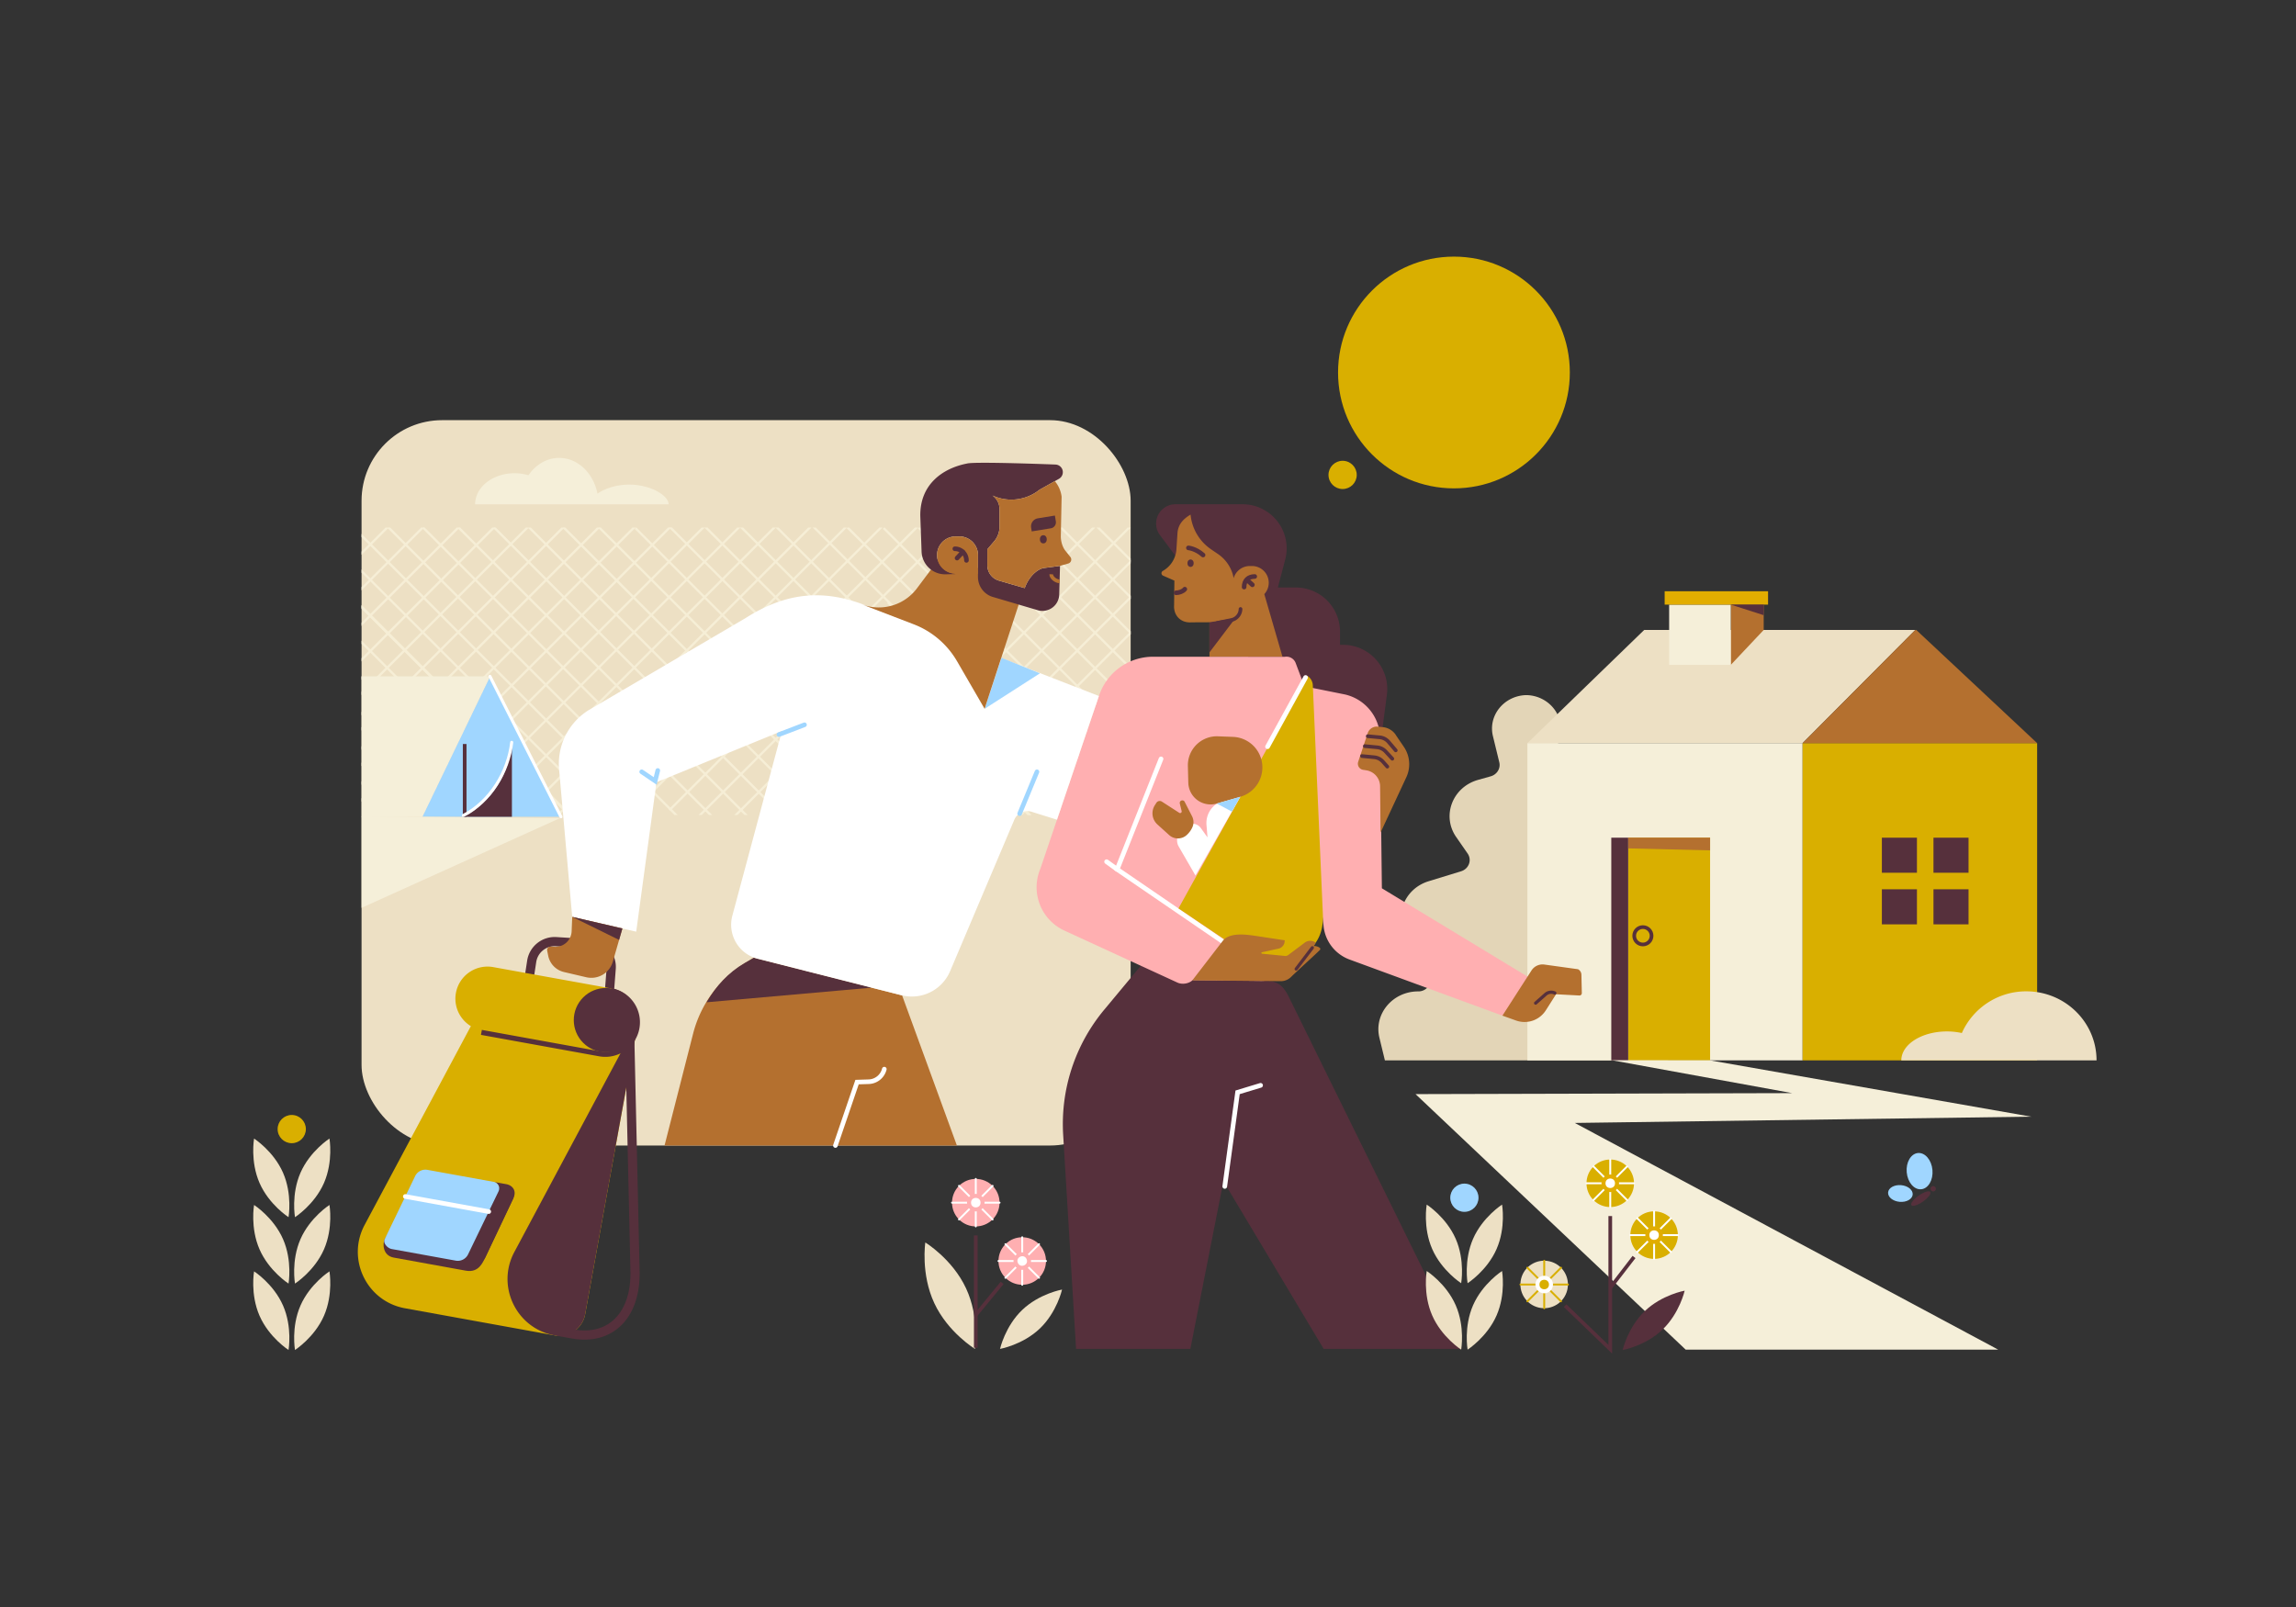 <svg xmlns="http://www.w3.org/2000/svg" xmlns:xlink="http://www.w3.org/1999/xlink" viewBox="0 0 2707.33 1895.13"><rect x="0" y="0" width="2707.33" height="1895.13" fill="#333333" stroke="none"/><defs><style>.cls-1,.cls-10,.cls-16,.cls-17,.cls-18,.cls-21,.cls-22,.cls-23,.cls-24,.cls-25,.cls-26,.cls-27,.cls-28,.cls-6,.cls-8{fill:none;}.cls-2{isolation:isolate;}.cls-3{fill:#ede0c4;}.cls-11,.cls-4{fill:#f5efd9;}.cls-5{clip-path:url(#clip-path);}.cls-6{stroke:#f6eed6;stroke-width:2.71px;}.cls-10,.cls-16,.cls-17,.cls-18,.cls-21,.cls-22,.cls-23,.cls-24,.cls-25,.cls-26,.cls-27,.cls-28,.cls-6,.cls-8{stroke-miterlimit:10;}.cls-7{fill:#a0d6ff;}.cls-16,.cls-22,.cls-24,.cls-8{stroke:#fff;}.cls-16,.cls-17,.cls-18,.cls-21,.cls-22,.cls-23,.cls-24,.cls-25,.cls-8{stroke-linecap:round;}.cls-8{stroke-width:3.58px;}.cls-9{fill:#56303c;}.cls-10,.cls-17,.cls-18,.cls-21,.cls-26,.cls-27{stroke:#56303c;}.cls-10,.cls-18,.cls-28{stroke-width:4.33px;}.cls-11{mix-blend-mode:multiply;}.cls-12{fill:#e3d5b7;}.cls-13{fill:#d9af00;}.cls-14{fill:#b4702f;}.cls-15{fill:#e2ad00;}.cls-16{stroke-width:5.52px;}.cls-17,.cls-24,.cls-25{stroke-width:5.42px;}.cls-19{fill:#ffafb1;}.cls-20{fill:#fff;}.cls-21{stroke-width:3.79px;}.cls-22,.cls-23{stroke-width:2.24px;}.cls-23{stroke:#d9af00;}.cls-25{stroke:#a0d6ff;}.cls-26{stroke-width:10.83px;}.cls-27{stroke-width:5.96px;}.cls-28{stroke:#b4702f;}</style><clipPath id="clip-path"><rect class="cls-1" x="426.33" y="622.08" width="906.88" height="339.06"/></clipPath></defs><g class="cls-2"><g id="_ëîé_1" data-name="‘ëîé_1"><g id="WINDOW"><rect id="BACKGROUND" class="cls-3" x="426.33" y="495.5" width="906.88" height="855.4" rx="95.04"/><path id="CLOUD" class="cls-4" d="M788.4,594.71H560.24c0-20.23,20.79-36.63,46.42-36.63a57.42,57.42,0,0,1,16.5,2.38C631.66,548,644.71,540,659.34,540c22,0,40.38,18,45.2,42.14,8.44-5.94,22.07-10.64,37.44-10.64C767.61,571.53,788.4,584.6,788.4,594.71Z"/><g id="FENCE"><g class="cls-5"><line class="cls-6" x1="1484.72" y1="1107.43" x2="999.32" y2="622.02"/><line class="cls-6" x1="1464.38" y1="1127.77" x2="1047.07" y2="710.47"/><line class="cls-6" x1="1505.68" y1="1086.47" x2="1041.93" y2="622.71"/><line class="cls-6" x1="1526.64" y1="1065.51" x2="1083.37" y2="622.23"/><line class="cls-6" x1="1547.61" y1="1044.55" x2="1125.14" y2="622.08"/><line class="cls-6" x1="1568.57" y1="1023.59" x2="1151.26" y2="606.28"/><line class="cls-6" x1="1589.53" y1="1002.62" x2="1172.22" y2="585.32"/><line class="cls-6" x1="1610.49" y1="981.66" x2="1193.18" y2="564.36"/><line class="cls-6" x1="1401.79" y1="1190.36" x2="984.48" y2="773.06"/><line class="cls-6" x1="1422.75" y1="1169.4" x2="1005.44" y2="752.1"/><line class="cls-6" x1="1443.71" y1="1148.44" x2="1026.41" y2="731.14"/><line class="cls-6" x1="1416.08" y1="705.27" x2="1145.1" y2="976.26"/><line class="cls-6" x1="1395.12" y1="684.31" x2="1124.13" y2="955.3"/><line class="cls-6" x1="1374.16" y1="663.35" x2="1103.17" y2="934.34"/><line class="cls-6" x1="1353.2" y1="642.39" x2="1082.21" y2="913.38"/><line class="cls-6" x1="1332.24" y1="621.43" x2="1061.25" y2="892.41"/><line class="cls-6" x1="1311.28" y1="600.47" x2="1040.29" y2="871.45"/><line class="cls-6" x1="1290.32" y1="579.51" x2="1019.33" y2="850.49"/><line class="cls-6" x1="1269.35" y1="558.55" x2="999.55" y2="828.35"/><line class="cls-6" x1="1248.39" y1="537.58" x2="977.41" y2="808.57"/><line class="cls-6" x1="1583.89" y1="873.09" x2="1312.91" y2="1144.07"/><line class="cls-6" x1="1605.07" y1="894.27" x2="1334.09" y2="1165.25"/><line class="cls-6" x1="1562.93" y1="852.12" x2="1291.95" y2="1123.11"/><line class="cls-6" x1="1541.97" y1="831.16" x2="1270.99" y2="1102.15"/><line class="cls-6" x1="1521.01" y1="810.2" x2="1250.03" y2="1081.19"/><line class="cls-6" x1="1500.05" y1="789.24" x2="1229.06" y2="1060.23"/><line class="cls-6" x1="1479.09" y1="768.28" x2="1208.1" y2="1039.27"/><line class="cls-6" x1="1458.13" y1="747.32" x2="1187.14" y2="1018.31"/><line class="cls-6" x1="1437.17" y1="726.36" x2="1167.36" y2="996.16"/><line class="cls-6" x1="1632.4" y1="959.75" x2="1215.1" y2="542.45"/><line class="cls-6" x1="1150.04" y1="1107.43" x2="664.6" y2="621.99"/><line class="cls-6" x1="1129.69" y1="1127.77" x2="623.94" y2="622.02"/><line class="cls-6" x1="1171" y1="1086.47" x2="706.48" y2="621.95"/><line class="cls-6" x1="1191.96" y1="1065.51" x2="749.27" y2="622.82"/><line class="cls-6" x1="1212.92" y1="1044.55" x2="789.85" y2="621.47"/><line class="cls-6" x1="1233.88" y1="1023.59" x2="816.58" y2="606.28"/><line class="cls-6" x1="1254.84" y1="1002.62" x2="837.54" y2="585.32"/><line class="cls-6" x1="1275.8" y1="981.66" x2="858.5" y2="564.36"/><line class="cls-6" x1="1067.1" y1="1190.36" x2="498.99" y2="622.25"/><line class="cls-6" x1="1088.06" y1="1169.4" x2="540.98" y2="622.32"/><line class="cls-6" x1="1109.02" y1="1148.44" x2="582.61" y2="622.02"/><line class="cls-6" x1="963.89" y1="1127.77" x2="458.13" y2="622.02"/><line class="cls-6" x1="901.3" y1="1190.36" x2="333.19" y2="622.25"/><line class="cls-6" x1="922.26" y1="1169.4" x2="375.17" y2="622.32"/><line class="cls-6" x1="943.22" y1="1148.44" x2="416.8" y2="622.02"/><line class="cls-6" x1="838" y1="1127.77" x2="332.24" y2="622.02"/><line class="cls-6" x1="775.4" y1="1190.36" x2="207.3" y2="622.25"/><line class="cls-6" x1="796.37" y1="1169.4" x2="249.28" y2="622.32"/><line class="cls-6" x1="817.33" y1="1148.44" x2="290.91" y2="622.02"/><line class="cls-6" x1="672.19" y1="1127.77" x2="166.44" y2="622.02"/><line class="cls-6" x1="609.6" y1="1190.36" x2="41.49" y2="622.25"/><line class="cls-6" x1="630.56" y1="1169.4" x2="83.47" y2="622.32"/><line class="cls-6" x1="651.52" y1="1148.44" x2="125.1" y2="622.02"/><line class="cls-6" x1="1081.4" y1="705.27" x2="810.41" y2="976.26"/><line class="cls-6" x1="1122.41" y1="622.33" x2="789.45" y2="955.3"/><line class="cls-6" x1="1081.98" y1="620.84" x2="741.61" y2="961.22"/><line class="cls-6" x1="1040.06" y1="620.84" x2="697.24" y2="963.66"/><line class="cls-6" x1="997.55" y1="621.43" x2="656.84" y2="962.14"/><line class="cls-6" x1="976.59" y1="600.47" x2="614.92" y2="962.14"/><line class="cls-6" x1="955.63" y1="579.51" x2="572.41" y2="962.73"/><line class="cls-6" x1="934.67" y1="558.55" x2="530.48" y2="962.73"/><line class="cls-6" x1="913.71" y1="537.58" x2="488.56" y2="962.73"/><line class="cls-6" x1="790.29" y1="621.43" x2="449.58" y2="962.14"/><line class="cls-6" x1="769.33" y1="600.47" x2="407.66" y2="962.14"/><line class="cls-6" x1="748.37" y1="579.51" x2="365.15" y2="962.73"/><line class="cls-6" x1="727.41" y1="558.55" x2="323.22" y2="962.73"/><line class="cls-6" x1="706.45" y1="537.58" x2="281.3" y2="962.73"/><line class="cls-6" x1="583.03" y1="621.43" x2="242.32" y2="962.14"/><line class="cls-6" x1="562.07" y1="600.47" x2="200.4" y2="962.14"/><line class="cls-6" x1="541.11" y1="579.51" x2="157.89" y2="962.73"/><line class="cls-6" x1="520.15" y1="558.55" x2="115.97" y2="962.73"/><line class="cls-6" x1="1249.21" y1="873.09" x2="978.22" y2="1144.07"/><line class="cls-6" x1="1270.39" y1="894.27" x2="999.4" y2="1165.25"/><line class="cls-6" x1="1228.25" y1="852.12" x2="957.26" y2="1123.11"/><line class="cls-6" x1="1207.29" y1="831.16" x2="936.3" y2="1102.15"/><line class="cls-6" x1="1186.33" y1="810.2" x2="915.34" y2="1081.19"/><line class="cls-6" x1="1165.37" y1="789.24" x2="894.38" y2="1060.23"/><line class="cls-6" x1="1144.4" y1="768.28" x2="873.42" y2="1039.27"/><line class="cls-6" x1="1123.44" y1="747.32" x2="852.46" y2="1018.31"/><line class="cls-6" x1="1102.48" y1="726.36" x2="832.68" y2="996.16"/><line class="cls-6" x1="1297.72" y1="959.75" x2="880.41" y2="542.45"/></g></g><g id="TENT"><polygon class="cls-4" points="578.09 797.58 498.18 963.24 426.33 963.24 426.33 797.58 578.09 797.58"/><polygon class="cls-7" points="660.41 963.23 498.18 963.23 578.09 797.58 578.75 797.58 660.41 963.23"/><line class="cls-8" x1="577.73" y1="797.58" x2="661.42" y2="963.23"/><path class="cls-9" d="M603.63,963.23H546.19a105.82,105.82,0,0,0,56.55-82l.89-7.75Z"/><line class="cls-10" x1="547.92" y1="963.23" x2="547.92" y2="877.4"/><path class="cls-8" d="M546.39,961.7c31.33-16.19,53-51.27,57-86.3"/><polygon class="cls-11" points="426.33 1070.61 660.41 964.77 426.33 962.68 426.33 1070.61"/></g></g><g id="HOUSE"><path id="PLANT" class="cls-12" d="M1973.14,1223.83l-6.46,26.65H1633l-6.46-26.65c-6.79-28,15.54-54.68,45.71-54.68a14.38,14.38,0,0,0,14.73-14,13.37,13.37,0,0,0-2-7L1658.31,1104c-14.89-24.63-2.14-56.06,26.28-64.77l38.18-11.71c9.26-2.84,13.12-13.29,7.76-21l-13.47-19.43c-17.35-25-4.36-58.9,25.86-67.4l14.81-4.17c7.46-2.1,11.91-9.36,10.16-16.57l-7.5-30.86c-5.86-24.14,12.79-47.22,38.49-48.33v0h1.94v0c25.7,1.11,44.36,24.19,38.49,48.33L1831.82,899c-1.75,7.21,2.7,14.47,10.15,16.57l14.81,4.17c30.22,8.5,43.22,42.37,25.87,67.4l-13.48,19.43c-5.35,7.73-1.49,18.18,7.76,21l38.18,11.71c28.43,8.71,41.18,40.14,26.28,64.77l-26.71,44.16a13.36,13.36,0,0,0-2,7,14.37,14.37,0,0,0,14.72,14C1957.59,1169.15,1979.92,1195.85,1973.14,1223.83Z"/><g id="HOUSE-2" data-name="HOUSE"><rect class="cls-4" x="1801.05" y="876.35" width="324.5" height="374.13"/><rect class="cls-13" x="2125.55" y="876.35" width="276.54" height="374.13"/><polygon class="cls-3" points="2258.43 742.9 1938.75 742.9 1801.05 876.35 2125.55 876.35 2258.43 742.9"/><polygon class="cls-14" points="2402.09 876.35 2125.55 876.35 2258.43 742.9 2259.56 742.9 2402.09 876.35"/><rect class="cls-9" x="2219.01" y="987.88" width="41.35" height="41.35"/><rect class="cls-9" x="2279.86" y="987.88" width="41.35" height="41.35"/><rect class="cls-9" x="2219.01" y="1048.73" width="41.35" height="41.35"/><rect class="cls-9" x="2279.86" y="1048.73" width="41.35" height="41.35"/><polygon class="cls-14" points="2040.84 713.02 2079.66 713.02 2079.66 742.9 2040.84 784.12 2040.84 713.02"/><rect class="cls-4" x="1968.18" y="713.02" width="72.65" height="71.1"/><rect class="cls-15" x="1962.88" y="697.26" width="121.93" height="15.76"/><polygon class="cls-9" points="2040.84 713.02 2079.66 713.02 2079.66 725.49 2040.84 713.02"/><rect class="cls-13" x="1919.91" y="987.88" width="96.55" height="262.6"/><rect class="cls-9" x="1899.95" y="987.88" width="19.96" height="262.6"/><polygon class="cls-14" points="2016.46 1002.84 1919.91 1000.49 1919.91 987.88 2016.46 987.88 2016.46 1002.84"/><circle class="cls-10" cx="1937.21" cy="1103.57" r="10.24"/></g><polygon id="WAY" class="cls-4" points="2356.18 1591.63 1987.69 1591.63 1669.13 1290.28 2113.29 1289.12 1901.48 1250.48 2016.46 1250.48 2394.92 1316.87 1856.91 1324.28 2356.18 1591.63"/><path id="PLANT-2" data-name="PLANT" class="cls-3" d="M2472.14,1250.48h-230.2c0-18.84,24.08-34.11,53.77-34.11a81.58,81.58,0,0,1,17.6,1.88,82.86,82.86,0,0,1,76.05-49.18C2435.08,1169.07,2472.14,1205.52,2472.14,1250.48Z"/></g><g id="SUN"><circle class="cls-13" cx="1714.42" cy="439.28" r="136.65"/><circle class="cls-13" cx="1583.15" cy="560.05" r="16.65"/></g><g id="WOMAN_CHILD" data-name="WOMAN &amp; CHILD"><g id="LEGS"><path class="cls-9" d="M1494.46,1156.84c14,.15,20.34,8.27,26.29,20.9l203.14,413H1560.8L1442.61,1393l-39,197.77H1268.85l-15.18-251.87a210.67,210.67,0,0,1,48.26-148l43.83-52.7Z"/><polyline class="cls-16" points="1444.17 1399.14 1459.32 1288.18 1486.42 1279.94"/></g><g id="HEAD"><path id="HAIR" class="cls-9" d="M1367,630a22.76,22.76,0,0,1,19-35.32h79.23a52,52,0,0,1,50.24,65.2l-8.68,32.94h21.13A52.17,52.17,0,0,1,1580.1,745v15.43h3.53a52.18,52.18,0,0,1,51.72,59L1627.49,879h-73a51.66,51.66,0,0,1-51.66-51.66V796h0a47.39,47.39,0,0,1-47.39-47.39Z"/><g id="HEAD-2" data-name="HEAD"><path class="cls-14" d="M1388.4,629.12c.66-10.4,6.49-17,15.46-22.25a56,56,0,0,0,24.26,41l8.09,5.51a43.8,43.8,0,0,1,18.46,28.47,19.75,19.75,0,0,1,19-14.34h2.61a19.74,19.74,0,0,1,14.52,33.13l21.45,73.9-86.11,0V733.82l-21.11.1c-12.49,1-21.41-7.83-20.6-20.33l.35-28.87-13.37-5.86a3.11,3.11,0,0,1-.33-5.53l.55-.32a31.7,31.7,0,0,0,15.56-25.26Z"/><path class="cls-17" d="M1467,692.35c0-7.77,4.74-12.51,12.52-12.51"/><line class="cls-17" x1="1476.74" y1="689.67" x2="1470.84" y2="684.27"/><polygon class="cls-9" points="1426.14 733.82 1456.66 729.05 1426.14 769.36 1426.14 733.82"/><path class="cls-18" d="M1462.76,718.19a13.53,13.53,0,0,1-10.84,13l-16.34,3.33"/><ellipse class="cls-9" cx="1403.85" cy="664.19" rx="3.65" ry="4.42"/><path class="cls-17" d="M1401.31,646.13s8.65.7,17.29,8.4"/><path class="cls-17" d="M1386.75,699.08c3.43,0,8.21-1.59,10.32-4.29"/></g></g><g id="BODY"><path class="cls-19" d="M1255.47,1097.6a56.2,56.2,0,0,1-28.77-73l69.4-204.64a67,67,0,0,1,63.15-45.47l155.76.08a11.58,11.58,0,0,1,12.78,7.34l10.32,27.44L1586,819a53.45,53.45,0,0,1,41.38,51.42l2.06,177.13,177.51,107.62-35.36,42.6-180.23-66.18a47.15,47.15,0,0,1-30.61-38.94l-11.19-98.59-26.37,133.35a36.43,36.43,0,0,1-36.14,29.36l-80.8-.9c-4.29,4.24-12.4,5.48-18,2.84Z"/><polyline class="cls-16" points="1442.1 1110.57 1317.29 1025.19 1369.03 894.98"/><line class="cls-16" x1="1317.29" y1="1025.19" x2="1304.86" y2="1016.22"/></g><g id="CHILD"><path class="cls-13" d="M1541.59,797a14,14,0,0,1,6.42,11.15l11.87,270.56c1.87,41.78-31.7,58.15-73.52,57.77l-96.75-65.21Z"/><line class="cls-16" x1="1539.47" y1="798.96" x2="1494.63" y2="880.59"/><g id="CHILD-2" data-name="CHILD"><path class="cls-20" d="M1422.63,972.85l1.22,14.68-7.88-11a12.17,12.17,0,0,0-19-1.06l-5.29,5.89a14.58,14.58,0,0,0-1.77,17l19.76,34.16,52.8-92.88-18.68,4.28A27.38,27.38,0,0,0,1422.63,972.85Z"/><path class="cls-14" d="M1453.87,869l-17.74-.67a34.17,34.17,0,0,0-35.44,35l.5,19.73a26.28,26.28,0,0,0,33.55,24.58l27.76-8a36,36,0,0,0,26-36.13h0A36,36,0,0,0,1453.87,869Z"/><path class="cls-14" d="M1405.58,962.54l-8.69-17a3.07,3.07,0,0,0-4-1.4h0a3.07,3.07,0,0,0-1.71,3.52l2.17,8.89a1.87,1.87,0,0,1-2.84,2L1370,945.32a4.66,4.66,0,0,0-6.44,1.41l-1.83,2.85a17.77,17.77,0,0,0,3.06,22.73l13.77,12.44a15.43,15.43,0,0,0,20.65.1,27.74,27.74,0,0,0,6.9-9.53A15,15,0,0,0,1405.58,962.54Z"/><polygon class="cls-7" points="1434.74 947.62 1462.5 939.61 1452.54 957.13 1434.74 947.62"/></g></g><g id="HANDS"><path class="cls-14" d="M1405.94,1156.12l36.65-47.57c8.79-9.06,26.79-6.46,38.17-4.84l34.22,5.2-.49,3.3a9.62,9.62,0,0,1-7.36,6.62c-5.34,1-13.35,3.07-19,4.11a.89.89,0,0,0,.08,1.76l27.07,2.67a5.34,5.34,0,0,0,3.77-1.14l19.22-14.4a10.73,10.73,0,0,1,11.84-1l.1,0a1.74,1.74,0,0,1,.54,2.6c-.5.63-1.09,1.39-1.76,2.27a10.72,10.72,0,0,1,7,1.92l.1.07a1.73,1.73,0,0,1,.24,2.63c-4.93,5-22.94,21.12-34.21,32a17.05,17.05,0,0,1-11.47,4.78Z"/><line class="cls-21" x1="1547.43" y1="1117.7" x2="1528.38" y2="1142.75"/><path class="cls-14" d="M1860.72,1143a7.46,7.46,0,0,1,4,6.46l.49,21.68a2.78,2.78,0,0,1-2.93,2.85l-27.46-1.47-12.1,19a29.71,29.71,0,0,1-35,12l-16.14-5.77,34.26-53.26a15.52,15.52,0,0,1,15.14-7Z"/><path class="cls-21" d="M1833.4,1171.08a10.08,10.08,0,0,0-11,1.57l-11.66,10.3"/></g></g><g id="FLOWERS"><path class="cls-3" d="M1764.68,1551.33c-11.22,25.6-34.16,40.3-34.16,40.3s-4.74-26.82,6.48-52.43,34.15-40.3,34.15-40.3S1775.9,1525.72,1764.68,1551.33Z"/><path class="cls-3" d="M1688.79,1551.33c11.22,25.6,34.15,40.3,34.15,40.3s4.75-26.82-6.47-52.43-34.16-40.3-34.16-40.3S1677.57,1525.72,1688.79,1551.33Z"/><path class="cls-3" d="M1764.68,1473c-11.22,25.61-34.16,40.3-34.16,40.3s-4.74-26.82,6.48-52.43,34.15-40.3,34.15-40.3S1775.9,1447.42,1764.68,1473Z"/><path class="cls-3" d="M1688.79,1473c11.22,25.61,34.15,40.3,34.15,40.3s4.75-26.82-6.47-52.43-34.16-40.3-34.16-40.3S1677.57,1447.42,1688.79,1473Z"/><circle class="cls-7" cx="1726.73" cy="1412.48" r="16.65"/><path class="cls-3" d="M1139.09,1519.25c16.18,34.67,10.57,71.52,10.57,71.52s-31.86-19.36-48-54-10.57-71.52-10.57-71.52S1122.91,1484.58,1139.09,1519.25Z"/><line class="cls-10" x1="1150.6" y1="1456.92" x2="1150.6" y2="1589.43"/><line class="cls-10" x1="1181.69" y1="1512.89" x2="1150.6" y2="1550.76"/><circle class="cls-19" cx="1150.6" cy="1418.29" r="28.02" transform="translate(-665.88 1229.01) rotate(-45)"/><line class="cls-22" x1="1150.6" y1="1390.27" x2="1150.6" y2="1446.31"/><line class="cls-22" x1="1122.58" y1="1418.29" x2="1178.62" y2="1418.29"/><line class="cls-22" x1="1130.79" y1="1398.48" x2="1170.41" y2="1438.11"/><line class="cls-22" x1="1130.79" y1="1438.11" x2="1170.41" y2="1398.48"/><circle class="cls-19" cx="1150.6" cy="1418.29" r="10.37"/><circle class="cls-20" cx="1150.6" cy="1418.29" r="5.6"/><circle class="cls-19" cx="1205.36" cy="1487.1" r="28.02" transform="translate(-698.49 1287.88) rotate(-45)"/><line class="cls-22" x1="1205.36" y1="1459.08" x2="1205.36" y2="1515.12"/><line class="cls-22" x1="1177.34" y1="1487.1" x2="1233.39" y2="1487.1"/><line class="cls-22" x1="1185.55" y1="1467.28" x2="1225.18" y2="1506.91"/><line class="cls-22" x1="1185.55" y1="1506.91" x2="1225.18" y2="1467.28"/><circle class="cls-19" cx="1205.36" cy="1487.1" r="10.37" transform="translate(-455.61 2438.69) rotate(-80.78)"/><circle class="cls-20" cx="1205.36" cy="1487.1" r="5.6" transform="translate(-477.34 574.47) rotate(-22.5)"/><path class="cls-3" d="M1226.18,1566.69c-20.2,19.32-47,24.08-47,24.08s5.93-26.59,26.13-45.92,47-24.08,47-24.08S1246.38,1547.36,1226.18,1566.69Z"/><circle class="cls-13" cx="344.01" cy="1331.52" r="16.65"/><path class="cls-3" d="M382,1551.73c-11.22,25.61-34.16,40.3-34.16,40.3s-4.74-26.82,6.48-52.43,34.16-40.3,34.16-40.3S393.17,1526.12,382,1551.73Z"/><path class="cls-3" d="M306.06,1551.73c11.22,25.61,34.16,40.3,34.16,40.3s4.74-26.82-6.48-52.43-34.15-40.3-34.15-40.3S294.84,1526.12,306.06,1551.73Z"/><path class="cls-3" d="M382,1473.43c-11.22,25.61-34.16,40.3-34.16,40.3s-4.74-26.82,6.48-52.43,34.16-40.3,34.16-40.3S393.17,1447.82,382,1473.43Z"/><path class="cls-3" d="M306.06,1473.43c11.22,25.61,34.16,40.3,34.16,40.3s4.74-26.82-6.48-52.43-34.15-40.3-34.15-40.3S294.84,1447.82,306.06,1473.43Z"/><path class="cls-3" d="M382,1395.13c-11.22,25.61-34.16,40.3-34.16,40.3s-4.74-26.82,6.48-52.42,34.16-40.31,34.16-40.31S393.17,1369.53,382,1395.13Z"/><path class="cls-3" d="M306.06,1395.13c11.22,25.61,34.16,40.3,34.16,40.3s4.74-26.82-6.48-52.42-34.15-40.31-34.15-40.31S294.84,1369.53,306.06,1395.13Z"/><path class="cls-9" d="M1960.35,1568c-20.2,19.33-47,24.08-47,24.08s5.93-26.58,26.13-45.91,47-24.08,47-24.08S1980.55,1548.62,1960.35,1568Z"/><polyline class="cls-10" points="1898.74 1434.07 1898.74 1591.14 1845.52 1539.79"/><line class="cls-10" x1="1926.77" y1="1482.36" x2="1898.74" y2="1518.7"/><circle class="cls-13" cx="1898.74" cy="1395.44" r="28.02" transform="translate(-430.6 1751.33) rotate(-45)"/><line class="cls-22" x1="1898.74" y1="1367.42" x2="1898.74" y2="1423.46"/><line class="cls-22" x1="1870.72" y1="1395.44" x2="1926.77" y2="1395.44"/><line class="cls-22" x1="1878.93" y1="1375.63" x2="1918.56" y2="1415.26"/><line class="cls-22" x1="1878.93" y1="1415.26" x2="1918.56" y2="1375.63"/><circle class="cls-15" cx="1898.74" cy="1395.44" r="10.37"/><circle class="cls-20" cx="1898.74" cy="1395.44" r="5.6"/><circle class="cls-13" cx="1950.44" cy="1456.57" r="28.02"/><line class="cls-22" x1="1950.44" y1="1428.55" x2="1950.44" y2="1484.59"/><line class="cls-22" x1="1922.42" y1="1456.57" x2="1978.46" y2="1456.57"/><line class="cls-22" x1="1930.62" y1="1436.76" x2="1970.25" y2="1476.38"/><line class="cls-22" x1="1930.62" y1="1476.38" x2="1970.25" y2="1436.76"/><circle class="cls-15" cx="1950.44" cy="1456.57" r="10.37"/><circle class="cls-20" cx="1950.44" cy="1456.57" r="5.6"/><circle class="cls-3" cx="1820.86" cy="1514.84" r="28.02" transform="translate(-71.8 2938.95) rotate(-76.72)"/><line class="cls-23" x1="1820.86" y1="1486.82" x2="1820.86" y2="1542.86"/><line class="cls-23" x1="1792.83" y1="1514.84" x2="1848.88" y2="1514.84"/><line class="cls-23" x1="1801.04" y1="1495.02" x2="1840.67" y2="1534.65"/><line class="cls-23" x1="1801.04" y1="1534.65" x2="1840.67" y2="1495.02"/><circle class="cls-20" cx="1820.86" cy="1514.84" r="10.37"/><circle class="cls-13" cx="1820.86" cy="1514.84" r="5.6"/><ellipse class="cls-7" cx="2263.44" cy="1381.2" rx="15.23" ry="21.45" transform="translate(-111.73 202.45) rotate(-5)"/><ellipse class="cls-7" cx="2240.88" cy="1407.51" rx="9.87" ry="14.55" transform="translate(642.28 3516.33) rotate(-84.97)"/><path class="cls-9" d="M2267.41,1417.05c-6.15,4.31-12.26,6.21-13.63,4.25s2.5-7,8.66-11.36,12.26-6.21,13.64-4.25S2273.57,1412.74,2267.41,1417.05Z"/><path class="cls-9" d="M2281.53,1404.32a3.12,3.12,0,1,1,.55-4.18A3,3,0,0,1,2281.53,1404.32Z"/></g><g id="MAN"><g id="LEGS-2" data-name="LEGS"><path class="cls-14" d="M1128.32,1350.89H783.6l33.65-131.83A138,138,0,0,1,879.7,1135l9.1-5.49,174.91,44.35Z"/><path class="cls-9" d="M1027.8,1164.75l-139-35.24-10.66,6.16c-19.46,11.24-33.86,27.28-44.94,46.31Z"/><path class="cls-24" d="M985.08,1350.89l25.52-74.78,13.89-.44a19.66,19.66,0,0,0,18.25-14.84"/></g><g id="BODY-2" data-name="BODY"><path class="cls-20" d="M1295.76,820.8,1020,713.68c-51-19.78-94.57-14.16-140.77,15.15L693.6,837.77a74.6,74.6,0,0,0-34.34,69.59l15.46,173.89,75.47,17.46,23.9-176.22L922,862.05l-58.16,216.73a41.37,41.37,0,0,0,29.49,51.86l169.84,43.07a49,49,0,0,0,57.13-28.35L1196,966.8a16.8,16.8,0,0,1,21.49-9.14l28.86,9Z"/><line class="cls-25" x1="918.5" y1="866.28" x2="948.62" y2="854.74"/><polyline class="cls-25" points="756.66 910.17 772.55 920.96 775.62 908.63"/><line class="cls-25" x1="1202.32" y1="959.54" x2="1222.74" y2="910.17"/><polygon class="cls-7" points="1161.03 835.89 1180.92 775.76 1226.21 794.06 1161.03 835.89"/></g><g id="BACKPACK"><path class="cls-26" d="M622.71,1161.37l4.24-27.68a27.43,27.43,0,0,1,28.83-23.21l39.29,2.48a27.41,27.41,0,0,1,25.61,29.48l-2.06,26.63"/><path class="cls-13" d="M751.69,1209.77,690,1549.83a31,31,0,0,1-36,25l-176.53-32c-45.08-8.18-69.1-57.9-47.52-98.3l142.78-267.19Z"/><path class="cls-9" d="M751.69,1209.77,690,1549.83a31,31,0,0,1-36,25h0c-45.08-8.18-69.11-57.91-47.53-98.3L749.2,1209.32Z"/><path class="cls-26" d="M742.4,1216.37l6.34,280.44c2,54.06-28.61,84.48-73.68,76.3l-17.95-3.25"/><path class="cls-9" d="M604.87,1414.06,572.18,1483a13.45,13.45,0,0,1-14.51,7.38l-20.26-3.68a13.44,13.44,0,0,0,14.51-7.37l35.9-74.3a7.92,7.92,0,0,0-5.71-11.24L597,1396.5C604.28,1397.81,610,1404.37,604.87,1414.06Z"/><path class="cls-9" d="M604.87,1414.06,572.18,1483c-2.88,5.64-7.58,18.28-22.79,15.52l-85.08-15.44c-13.42-2.43-13.19-16.88-10.7-21.78L494,1393.75c2.88-5.64,9.5-8.7,16.21-7.49l88.11,16C604.08,1403.3,607.36,1409.18,604.87,1414.06Z"/><path class="cls-7" d="M587.82,1405l-35.9,74.3a13.44,13.44,0,0,1-14.51,7.37L462,1473c-5.16-.93-10.67-7-8.39-11.72l35.9-74.29a13.46,13.46,0,0,1,14.5-7.39l78.1,14.17A7.92,7.92,0,0,1,587.82,1405Z"/><path class="cls-13" d="M707.46,1240.24,568.09,1215a37.87,37.87,0,0,1-30.5-44h0a37.88,37.88,0,0,1,44-30.5L721,1165.72a37.87,37.87,0,0,1,30.5,44h0A37.87,37.87,0,0,1,707.46,1240.24Z"/><path class="cls-27" d="M720.52,1168.27a37.87,37.87,0,0,1,30.5,44h0a37.87,37.87,0,0,1-44,30.5l-139.37-25.28"/><circle class="cls-9" cx="714.44" cy="1203.02" r="37.87" transform="translate(-641.41 857.54) rotate(-45)"/><line class="cls-24" x1="576.32" y1="1428.84" x2="477.92" y2="1410.99"/></g><g id="HANDS-2" data-name="HANDS"><path class="cls-14" d="M1627.93,981.75l-.6-54.63a19.2,19.2,0,0,0-16.24-18.68l-3.77-.59a7.29,7.29,0,0,1-5.8-9.51l11.21-33.74a11.32,11.32,0,0,1,11.55-7.71l6.41.64a20.62,20.62,0,0,1,15.88,10.34l8.8,12.91a36.34,36.34,0,0,1,2.91,35.8Z"/><path class="cls-18" d="M1612.79,868.19l14.16,1.35a15.62,15.62,0,0,1,10.43,5.45l8.42,9.91"/><path class="cls-18" d="M1609.38,879.91l14.53,1.39a15.59,15.59,0,0,1,10,5l7.82,8.46"/><path class="cls-18" d="M1606,891.63l14.39,1.38a15.63,15.63,0,0,1,10.18,5.15l5.28,5.91"/><path class="cls-14" d="M733.89,1094.94l-11.27,39.14a26.37,26.37,0,0,1-31.33,18.38L665,1146.31a24.7,24.7,0,0,1-18.57-19.13l-1.22-6.06a4,4,0,0,1,4.09-4.79l4.85.22a19.08,19.08,0,0,0,19.9-18.3l.69-17Z"/><polygon class="cls-9" points="674.72 1081.25 733.89 1094.94 730.01 1108.44 674.72 1081.25"/></g><g id="HEAD-3" data-name="HEAD"><path id="NECK" class="cls-14" d="M1016.08,712.65a56.24,56.24,0,0,0,65.12-18.8l39.41-52.6,80.64,71.51L1161,835.89l-32.49-56.07a100.94,100.94,0,0,0-51.15-43.63Z"/><path id="HAIR-2" data-name="HAIR" class="cls-9" d="M1244.71,547.85a9,9,0,0,1,3.86,16.88l-22.84,12.84a53.26,53.26,0,0,1-55.55,6.74,19.68,19.68,0,0,1,8.42,16.15v20.61a26.7,26.7,0,0,1-6.39,17.33l-8,9.4v18.77a18.88,18.88,0,0,0,13.1,18l31,9c3.39-9.94,11.43-20.66,21.54-23.55l20.07-2.65-.93,33.8a19.81,19.81,0,0,1-24.36,18.72l-54.8-16.17a24.51,24.51,0,0,1-16.65-23V654.55a21.94,21.94,0,0,0-21.94-21.94h-4.43a21.94,21.94,0,0,0-2.41,43.74l2.29.62-11.56.31a27.75,27.75,0,0,1-28.45-26.75l-1.51-42.19c-.46-37.09,26.35-56.06,54.93-61.66C1149.36,544.05,1244.71,547.85,1244.71,547.85Z"/><g id="EAR"><path class="cls-14" d="M1153.19,654.55v22l-28.78-.18a21.94,21.94,0,0,1,2.41-43.74h4.43A21.94,21.94,0,0,1,1153.19,654.55Z"/><path class="cls-17" d="M1125.91,647.17a13.68,13.68,0,0,1,13.68,13.68"/><line class="cls-17" x1="1128.52" y1="658.15" x2="1135.28" y2="650.89"/></g><g id="FACE"><path class="cls-14" d="M1250.87,631.88c-.16,5.82,1.74,13,5.37,17.6l5.88,7.36a4.86,4.86,0,0,1-2.47,7.7l-9.72,2.77L1229.86,670c-10.11,2.89-18.15,13.61-21.54,23.55l-31-9a18.88,18.88,0,0,1-13.1-18V647.8l8-9.4a26.7,26.7,0,0,0,6.39-17.33V600.46a19.68,19.68,0,0,0-8.42-16.15,53.26,53.26,0,0,0,55.55-6.74l18.06-10.15a35.13,35.13,0,0,1,8,18.35Z"/><path class="cls-9" d="M1224.9,610.25h20.32a0,0,0,0,1,0,0v6.93a7.14,7.14,0,0,1-7.14,7.14h-22.81a0,0,0,0,1,0,0v-4.44A9.63,9.63,0,0,1,1224.9,610.25Z" transform="translate(-82.96 204.92) rotate(-9.21)"/><ellipse class="cls-9" cx="1230.24" cy="636" rx="4.03" ry="4.87"/><path class="cls-28" d="M1249.47,685.57c-4.57,0-10.1-4.58-9.91-8.35"/></g></g></g></g></g></svg>